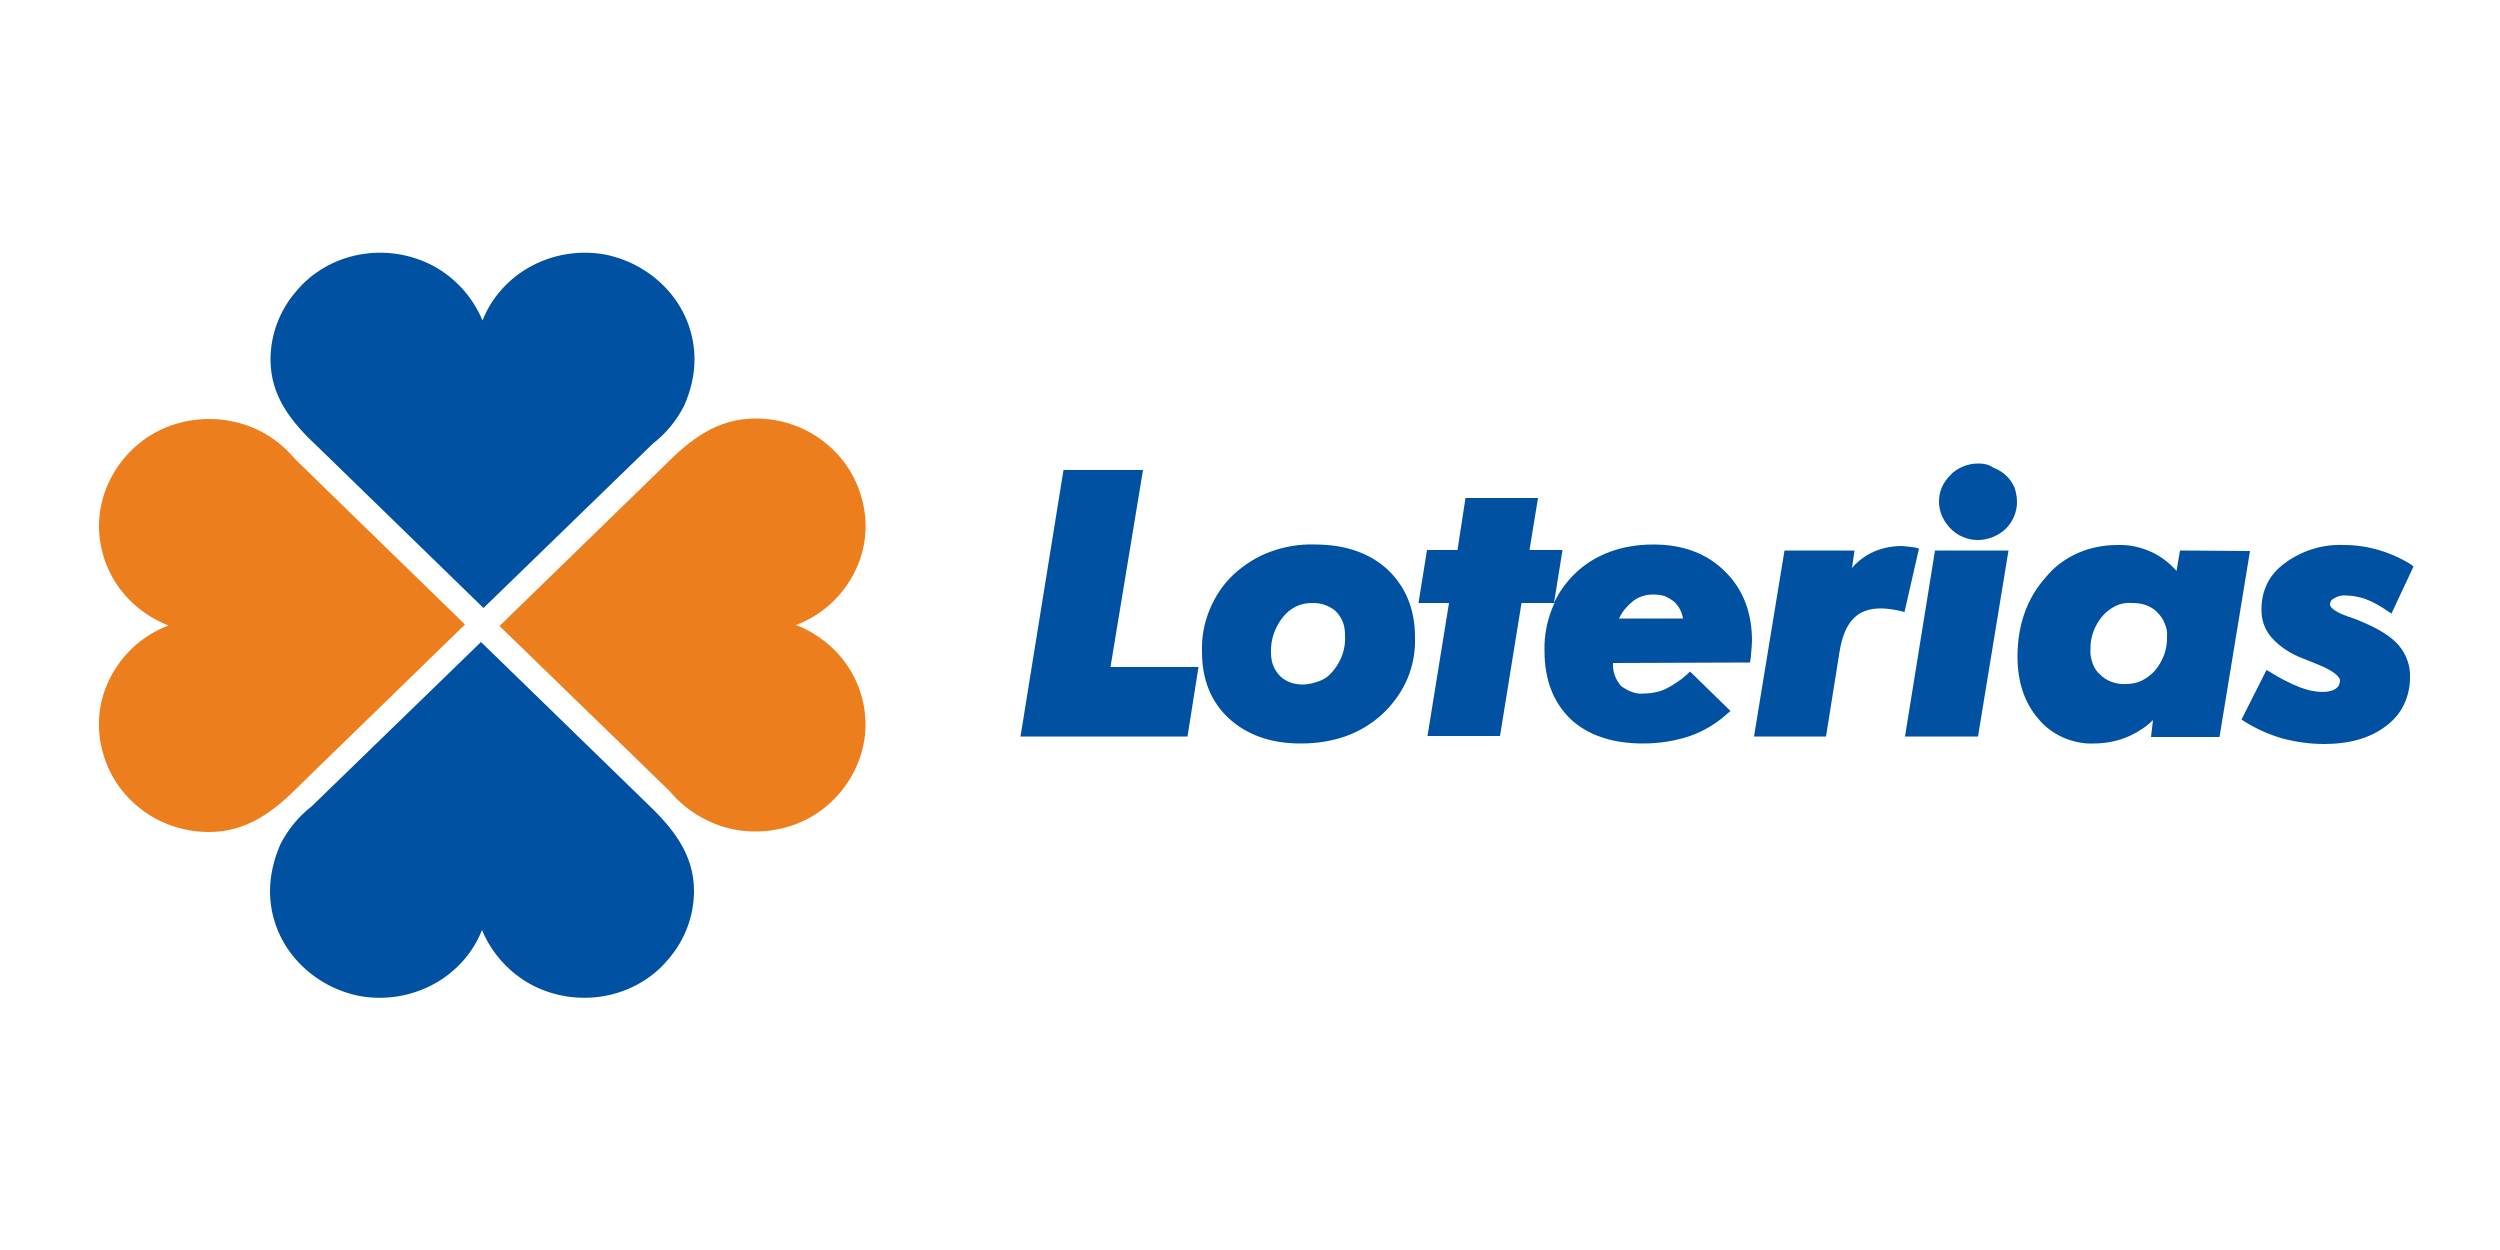<?xml version="1.0" encoding="utf-8"?>
<!-- Generator: Adobe Illustrator 23.0.1, SVG Export Plug-In . SVG Version: 6.00 Build 0)  -->
<svg version="1.1" id="Layer_1" xmlns="http://www.w3.org/2000/svg" xmlns:xlink="http://www.w3.org/1999/xlink" x="0px" y="0px"
	 viewBox="0 0 500 250" style="enable-background:new 0 0 500 250;" xml:space="preserve">
<style type="text/css">
	.st0{fill:none;}
	.st1{fill:#0051A2;}
	.st2{fill:#ED7E1E;}
</style>
<rect x="1.4" y="0" class="st0" width="500" height="250"/>
<path class="st1" d="M138.9,71.9c0-5-1.8-9.8-5.1-13.6s-7.8-6.4-12.8-7.4c-5-0.9-10.2-0.1-14.7,2.3c-4.5,2.4-8,6.3-9.8,10.9
	c-1.9-4.6-5.4-8.5-9.8-10.9c-4.5-2.4-9.7-3.2-14.7-2.3c-5,0.9-9.6,3.5-12.8,7.4c-3.3,3.8-5.1,8.7-5.1,13.6c0,7.4,4.2,12.6,9.7,17.7
	l32.9,32l33.9-32.9c2.6-2,4.7-4.6,6.2-7.5C138.1,78.3,138.9,75.1,138.9,71.9z"/>
<path class="st1" d="M54,178.2c0,5,1.8,9.8,5.1,13.6c3.3,3.8,7.8,6.4,12.8,7.4c5,0.9,10.2,0.1,14.7-2.3c4.5-2.4,8-6.3,9.8-10.9
	c1.9,4.6,5.4,8.5,9.8,10.9c4.5,2.4,9.7,3.2,14.7,2.3c5-0.9,9.6-3.5,12.8-7.4c3.3-3.8,5.1-8.7,5.1-13.6c0-7.4-4.2-12.6-9.7-17.8
	l-32.9-32l-33.9,32.9c-2.6,2-4.7,4.6-6.2,7.5C54.8,171.8,54,175,54,178.2z"/>
<path class="st1" d="M395.6,92.7c-1,0-2,0.2-3,0.6c-0.9,0.4-1.8,0.9-2.5,1.7c-0.7,0.7-1.3,1.5-1.7,2.4c-0.4,0.9-0.6,1.9-0.6,2.9
	c0,1,0.2,2,0.6,2.9c0.4,0.9,1,1.8,1.7,2.5c0.7,0.7,1.5,1.3,2.5,1.7c0.9,0.4,1.9,0.6,3,0.6c1,0,2-0.2,3-0.6c0.9-0.4,1.8-0.9,2.5-1.6
	c0.7-0.7,1.3-1.5,1.7-2.5c0.4-0.9,0.6-1.9,0.6-2.9c0-1-0.2-2-0.5-2.9c-0.4-0.9-1-1.8-1.7-2.4c-0.7-0.7-1.6-1.2-2.6-1.6
	C397.6,92.8,396.6,92.7,395.6,92.7z"/>
<path class="st2" d="M41.8,83.8c-5.1,0-10.1,1.7-14,4.9s-6.6,7.6-7.6,12.5c-1,4.9-0.1,10,2.3,14.3c2.5,4.4,6.4,7.7,11.2,9.6
	c-4.8,1.8-8.7,5.2-11.2,9.6c-2.5,4.4-3.3,9.4-2.3,14.3c1,4.9,3.6,9.3,7.6,12.5c3.9,3.2,8.9,4.9,14,4.9c7.6,0,13-4.1,18.3-9.5
	l32.9-32L59.1,91.9c-2.1-2.5-4.7-4.6-7.7-6C48.4,84.5,45.1,83.8,41.8,83.8z"/>
<path class="st2" d="M151.1,166.3c5.1,0,10.1-1.7,14-4.9c3.9-3.2,6.6-7.6,7.6-12.5c1-4.9,0.1-10-2.3-14.3c-2.5-4.4-6.4-7.7-11.2-9.6
	c4.8-1.8,8.7-5.2,11.2-9.6c2.5-4.4,3.3-9.4,2.3-14.3c-1-4.9-3.6-9.3-7.6-12.5c-3.9-3.2-8.9-4.9-14-4.9c-7.6,0-13,4.1-18.3,9.5
	l-32.9,32l33.9,32.9c2.1,2.5,4.7,4.6,7.7,6C144.5,165.6,147.8,166.3,151.1,166.3z"/>
<path class="st1" d="M228.6,94h-15.9l-8.6,53.3h33.4l2.2-13.9h-17.6L228.6,94z"/>
<path class="st1" d="M262.9,108.9c-3-0.1-5.9,0.4-8.7,1.4c-2.8,1-5.3,2.6-7.5,4.6c-2.1,2-3.7,4.4-4.8,7.1c-1.1,2.7-1.6,5.5-1.5,8.4
	c0,5.5,1.8,10,5.4,13.3c3.6,3.3,8.4,5,14.3,5c6.7,0,12.2-2,16.5-6c2.1-2,3.8-4.4,4.9-7c1.1-2.6,1.6-5.5,1.5-8.3
	c0-5.6-1.9-10.1-5.5-13.5C273.8,110.5,268.9,108.9,262.9,108.9z M266.6,134.2c-0.7,0.9-1.6,1.6-2.7,2s-2.2,0.7-3.3,0.7
	c-0.8,0-1.7-0.1-2.5-0.4c-0.8-0.3-1.5-0.7-2.1-1.3c-0.6-0.6-1.1-1.4-1.4-2.2c-0.3-0.8-0.4-1.7-0.4-2.5c-0.1-2.6,0.8-5.1,2.4-7.1
	c0.7-0.9,1.6-1.6,2.6-2.1c1-0.5,2.1-0.7,3.3-0.7c0.9,0,1.7,0.1,2.5,0.4c0.8,0.3,1.6,0.7,2.2,1.3c0.6,0.6,1.1,1.4,1.4,2.2
	c0.3,0.8,0.4,1.7,0.4,2.5C269.2,129.6,268.3,132.2,266.6,134.2z"/>
<path class="st1" d="M330.7,108.9c-6.4,0-11.8,2-15.8,5.9c-1.7,1.7-3.1,3.6-4.1,5.8l1.7-10.6h-6.6l1.7-10.4h-14.5l-1.6,10.4h-6.1
	l-1.7,10.6h6.1l-4.3,26.6h14.5l4.3-26.6h6.6c-1.4,3-2.1,6.3-2,9.6c0,5.8,1.8,10.3,5.2,13.6c3.4,3.2,8.3,4.9,14.5,4.9
	c3.2,0,6.4-0.5,9.4-1.5c2.8-1,5.3-2.5,7.5-4.5l0.6-0.5l-8.1-7.9l-0.5,0.5c-1.3,1.2-2.8,2.2-4.4,3c-1.3,0.6-2.8,0.9-4.2,0.9
	c-0.8,0.1-1.7,0-2.5-0.3c-0.8-0.3-1.5-0.7-2.2-1.2c-1.1-1.3-1.7-2.9-1.6-4.6l27.4-0.1l0.1-0.6c0-0.2,0.1-0.5,0.1-0.9
	c0.1-1.3,0.2-2.2,0.2-2.8c0-5.7-1.8-10.4-5.4-13.9C341.4,110.7,336.6,108.9,330.7,108.9z M330.6,118.9c0.8,0,1.6,0.1,2.3,0.3
	c0.7,0.3,1.4,0.7,2,1.2c0.9,0.9,1.5,2,1.7,3.3h-12.8c0.6-1.3,1.5-2.4,2.6-3.3C327.5,119.4,329.1,118.9,330.6,118.9z"/>
<path class="st1" d="M383,109.5c-0.7-0.1-1.3-0.2-1.6-0.2c-0.3,0-0.7-0.1-1-0.1c-2.5,0-5,0.6-7.1,1.9c-1.1,0.7-2.1,1.5-2.9,2.5
	l0.5-3.5h-14l-6.1,37.2h14.4l2.7-16.9c0.5-3.1,1.4-5.3,2.8-6.7c1.6-1.7,4.1-2.3,7.2-1.9c0.7,0.1,1.4,0.2,2.2,0.4l0.8,0.2l2.9-12.7
	L383,109.5z"/>
<path class="st1" d="M381,147.3h14.6l6.1-37.2H387L381,147.3z"/>
<path class="st1" d="M436,110.1l-0.7,4.1c-1.3-1.5-2.8-2.7-4.6-3.6c-2.2-1.1-4.7-1.7-7.2-1.6c-2.7,0-5.4,0.5-7.9,1.6
	c-2.5,1.1-4.7,2.7-6.4,4.8c-3.8,4.2-5.7,9.6-5.7,15.9c0,5.1,1.4,9.3,4.2,12.5c1.3,1.6,3,2.8,4.9,3.7c1.9,0.8,4,1.3,6.1,1.2
	c2.5,0,5.1-0.5,7.4-1.6c1.7-0.8,3.2-1.8,4.5-3.1l-0.4,3.4h13.7l6.1-37.2L436,110.1z M433.4,127.3c0.1,2.5-0.8,4.9-2.4,6.8
	c-0.7,0.8-1.6,1.5-2.6,2c-1,0.5-2.1,0.7-3.2,0.7c-0.9,0.1-1.9-0.1-2.8-0.4c-0.9-0.3-1.7-0.8-2.4-1.5c-0.7-0.6-1.2-1.4-1.5-2.3
	c-0.3-0.9-0.5-1.8-0.4-2.7c-0.1-2.4,0.8-4.8,2.4-6.7c0.7-0.8,1.6-1.5,2.6-2c1-0.5,2.1-0.7,3.3-0.6c0.9,0,1.9,0.1,2.7,0.4
	c0.9,0.3,1.7,0.8,2.3,1.4c0.6,0.6,1.2,1.4,1.5,2.2C433.3,125.5,433.5,126.4,433.4,127.3z"/>
<path class="st1" d="M472,124.2c-0.6-0.3-1.5-0.6-2.7-1c-3-1.1-3.3-2-3.3-2.3c0-0.3,0.1-0.5,0.2-0.7c0.1-0.2,0.3-0.4,0.6-0.5
	c0.7-0.5,1.6-0.7,2.4-0.6c1.3,0,2.7,0.3,3.9,0.7c1.6,0.6,3.1,1.5,4.4,2.4l0.8,0.5l4.4-9.4l-0.5-0.4c-4-2.5-8.7-3.9-13.4-3.9
	c-4.2-0.2-8.4,1.1-11.8,3.6c-1.5,1.1-2.7,2.4-3.5,4c-0.8,1.6-1.2,3.3-1.2,5.1c-0.1,2.1,0.6,4.2,2,5.8c1.7,1.9,3.9,3.3,6.3,4.2l2.5,1
	c4.4,1.7,4.9,3,4.9,3.4c0,0.3-0.1,0.6-0.2,0.9c-0.1,0.3-0.4,0.5-0.6,0.7c-1.4,1-4.2,0.9-7.1-0.2c-2.1-0.8-4.2-1.9-6.1-3.1l-0.7-0.4
	l-5,9.9l0.6,0.4c2.4,1.5,4.9,2.6,7.6,3.4c2.7,0.7,5.5,1.1,8.3,1.1c5.1,0,9.3-1.2,12.4-3.6c1.5-1.1,2.8-2.6,3.6-4.3
	c0.8-1.7,1.2-3.5,1.2-5.4c0.1-2.3-0.7-4.6-2.3-6.5C478.2,127.3,475.7,125.7,472,124.2z"/>
</svg>
